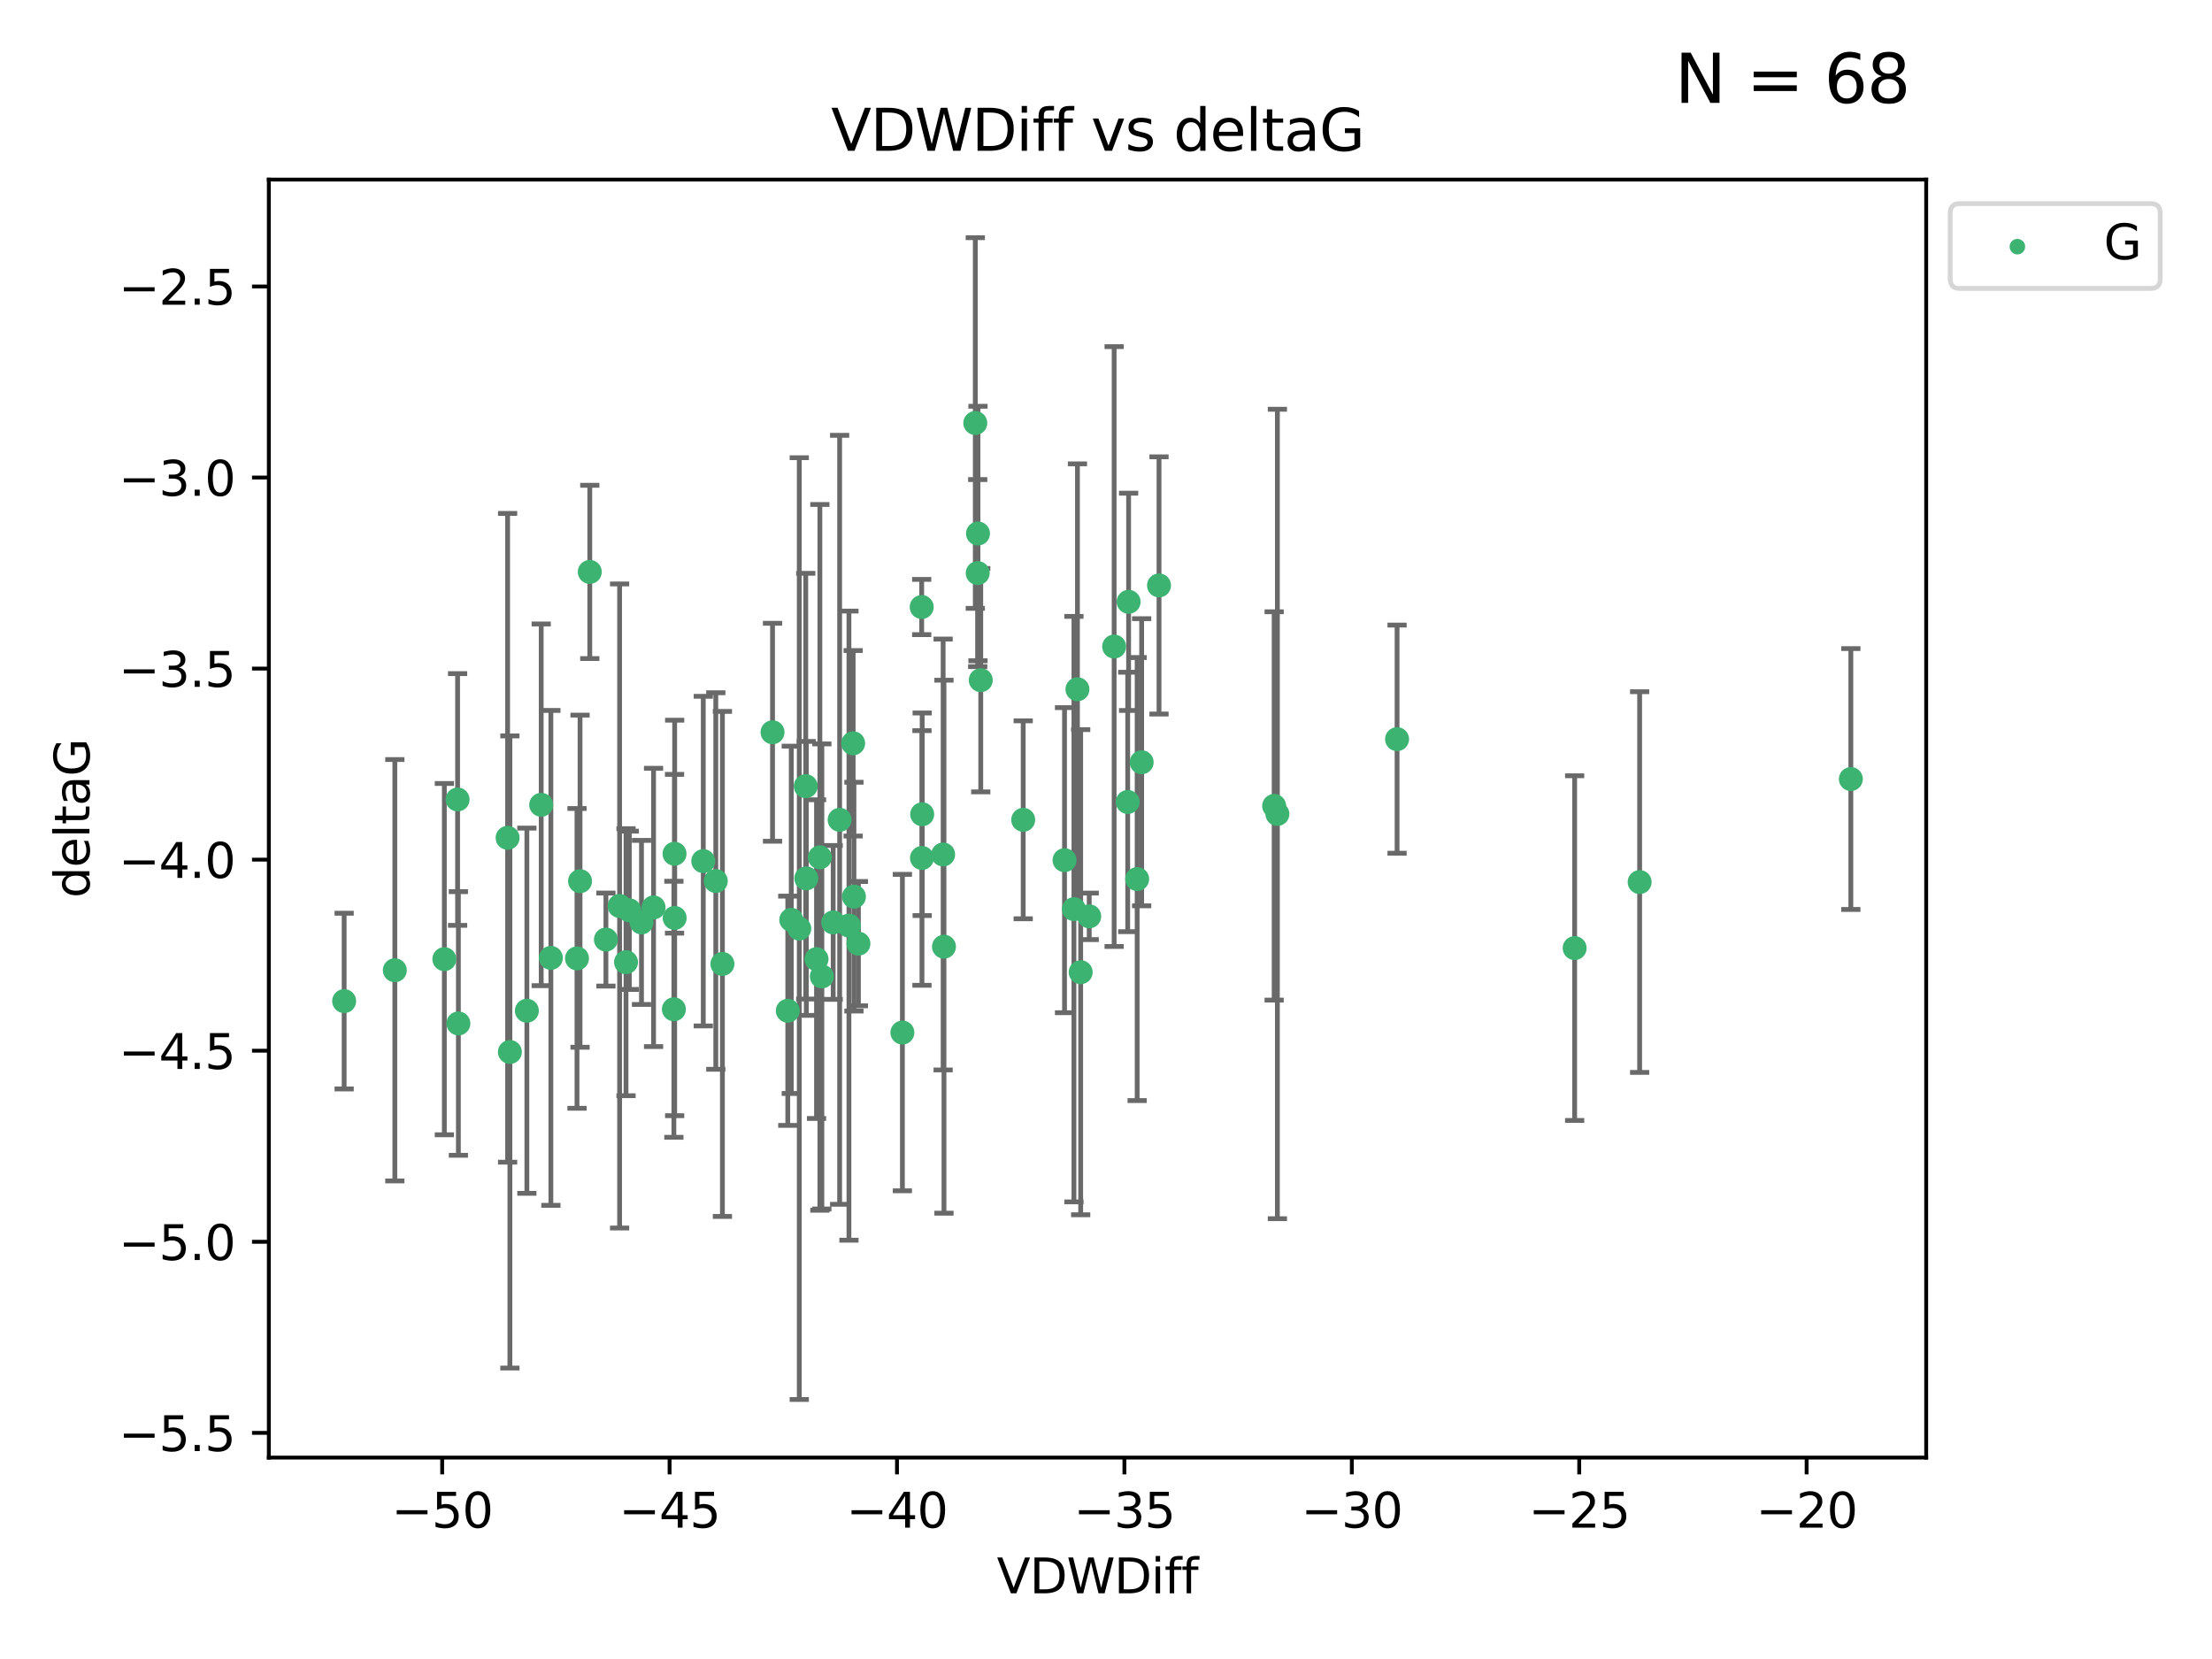 <?xml version="1.0" encoding="utf-8" standalone="no"?>
<!DOCTYPE svg PUBLIC "-//W3C//DTD SVG 1.1//EN"
  "http://www.w3.org/Graphics/SVG/1.1/DTD/svg11.dtd">
<svg xmlns:xlink="http://www.w3.org/1999/xlink" width="460.8pt" height="345.6pt" viewBox="0 0 460.8 345.6" xmlns="http://www.w3.org/2000/svg" version="1.1">
 <defs>
  <style type="text/css">*{stroke-linejoin: round; stroke-linecap: butt}</style>
 </defs>
 <g id="figure_1">
  <g id="patch_1">
   <path d="M 0 345.6 
L 460.8 345.6 
L 460.8 0 
L 0 0 
z
" style="fill: #ffffff"/>
  </g>
  <g id="axes_1">
   <g id="patch_2">
    <path d="M 56 303.64 
L 401.26 303.64 
L 401.26 37.411 
L 56 37.411 
z
" style="fill: #ffffff"/>
   </g>
   <g id="PathCollection_1">
    <defs>
     <path id="m78d09b43c0" d="M 0 1.118 
C 0.297 1.118 0.581 1 0.791 0.791 
C 1 0.581 1.118 0.297 1.118 0 
C 1.118 -0.297 1 -0.581 0.791 -0.791 
C 0.581 -1 0.297 -1.118 0 -1.118 
C -0.297 -1.118 -0.581 -1 -0.791 -0.791 
C -1 -0.581 -1.118 -0.297 -1.118 0 
C -1.118 0.297 -1 0.581 -0.791 0.791 
C -0.581 1 -0.297 1.118 0 1.118 
z
" style="stroke: #3cb371"/>
    </defs>
    <g clip-path="url(#p7c3272fea6)">
     <use xlink:href="#m78d09b43c0" x="109.758" y="210.553" style="fill: #3cb371; stroke: #3cb371"/>
     <use xlink:href="#m78d09b43c0" x="92.567" y="199.806" style="fill: #3cb371; stroke: #3cb371"/>
     <use xlink:href="#m78d09b43c0" x="122.864" y="119.139" style="fill: #3cb371; stroke: #3cb371"/>
     <use xlink:href="#m78d09b43c0" x="133.635" y="192.159" style="fill: #3cb371; stroke: #3cb371"/>
     <use xlink:href="#m78d09b43c0" x="167.853" y="163.774" style="fill: #3cb371; stroke: #3cb371"/>
     <use xlink:href="#m78d09b43c0" x="95.326" y="166.548" style="fill: #3cb371; stroke: #3cb371"/>
     <use xlink:href="#m78d09b43c0" x="140.382" y="210.252" style="fill: #3cb371; stroke: #3cb371"/>
     <use xlink:href="#m78d09b43c0" x="140.545" y="191.223" style="fill: #3cb371; stroke: #3cb371"/>
     <use xlink:href="#m78d09b43c0" x="173.568" y="192.158" style="fill: #3cb371; stroke: #3cb371"/>
     <use xlink:href="#m78d09b43c0" x="136.148" y="189.033" style="fill: #3cb371; stroke: #3cb371"/>
     <use xlink:href="#m78d09b43c0" x="192.107" y="169.626" style="fill: #3cb371; stroke: #3cb371"/>
     <use xlink:href="#m78d09b43c0" x="71.694" y="208.547" style="fill: #3cb371; stroke: #3cb371"/>
     <use xlink:href="#m78d09b43c0" x="170.095" y="199.802" style="fill: #3cb371; stroke: #3cb371"/>
     <use xlink:href="#m78d09b43c0" x="112.743" y="167.657" style="fill: #3cb371; stroke: #3cb371"/>
     <use xlink:href="#m78d09b43c0" x="114.759" y="199.545" style="fill: #3cb371; stroke: #3cb371"/>
     <use xlink:href="#m78d09b43c0" x="164.835" y="191.616" style="fill: #3cb371; stroke: #3cb371"/>
     <use xlink:href="#m78d09b43c0" x="166.502" y="193.442" style="fill: #3cb371; stroke: #3cb371"/>
     <use xlink:href="#m78d09b43c0" x="105.743" y="174.53" style="fill: #3cb371; stroke: #3cb371"/>
     <use xlink:href="#m78d09b43c0" x="95.49" y="213.205" style="fill: #3cb371; stroke: #3cb371"/>
     <use xlink:href="#m78d09b43c0" x="120.198" y="199.653" style="fill: #3cb371; stroke: #3cb371"/>
     <use xlink:href="#m78d09b43c0" x="129.074" y="188.732" style="fill: #3cb371; stroke: #3cb371"/>
     <use xlink:href="#m78d09b43c0" x="130.41" y="200.442" style="fill: #3cb371; stroke: #3cb371"/>
     <use xlink:href="#m78d09b43c0" x="106.22" y="219.147" style="fill: #3cb371; stroke: #3cb371"/>
     <use xlink:href="#m78d09b43c0" x="196.647" y="197.211" style="fill: #3cb371; stroke: #3cb371"/>
     <use xlink:href="#m78d09b43c0" x="82.252" y="202.12" style="fill: #3cb371; stroke: #3cb371"/>
     <use xlink:href="#m78d09b43c0" x="131.096" y="189.633" style="fill: #3cb371; stroke: #3cb371"/>
     <use xlink:href="#m78d09b43c0" x="167.967" y="182.984" style="fill: #3cb371; stroke: #3cb371"/>
     <use xlink:href="#m78d09b43c0" x="170.795" y="178.6" style="fill: #3cb371; stroke: #3cb371"/>
     <use xlink:href="#m78d09b43c0" x="187.986" y="215.104" style="fill: #3cb371; stroke: #3cb371"/>
     <use xlink:href="#m78d09b43c0" x="226.905" y="190.891" style="fill: #3cb371; stroke: #3cb371"/>
     <use xlink:href="#m78d09b43c0" x="149.116" y="183.533" style="fill: #3cb371; stroke: #3cb371"/>
     <use xlink:href="#m78d09b43c0" x="176.85" y="192.825" style="fill: #3cb371; stroke: #3cb371"/>
     <use xlink:href="#m78d09b43c0" x="225.126" y="202.527" style="fill: #3cb371; stroke: #3cb371"/>
     <use xlink:href="#m78d09b43c0" x="160.932" y="152.542" style="fill: #3cb371; stroke: #3cb371"/>
     <use xlink:href="#m78d09b43c0" x="223.719" y="189.389" style="fill: #3cb371; stroke: #3cb371"/>
     <use xlink:href="#m78d09b43c0" x="178.823" y="196.578" style="fill: #3cb371; stroke: #3cb371"/>
     <use xlink:href="#m78d09b43c0" x="146.504" y="179.384" style="fill: #3cb371; stroke: #3cb371"/>
     <use xlink:href="#m78d09b43c0" x="241.445" y="121.955" style="fill: #3cb371; stroke: #3cb371"/>
     <use xlink:href="#m78d09b43c0" x="164.11" y="210.557" style="fill: #3cb371; stroke: #3cb371"/>
     <use xlink:href="#m78d09b43c0" x="203.675" y="119.385" style="fill: #3cb371; stroke: #3cb371"/>
     <use xlink:href="#m78d09b43c0" x="171.208" y="203.412" style="fill: #3cb371; stroke: #3cb371"/>
     <use xlink:href="#m78d09b43c0" x="177.891" y="186.787" style="fill: #3cb371; stroke: #3cb371"/>
     <use xlink:href="#m78d09b43c0" x="150.491" y="200.804" style="fill: #3cb371; stroke: #3cb371"/>
     <use xlink:href="#m78d09b43c0" x="120.835" y="183.566" style="fill: #3cb371; stroke: #3cb371"/>
     <use xlink:href="#m78d09b43c0" x="126.224" y="195.73" style="fill: #3cb371; stroke: #3cb371"/>
     <use xlink:href="#m78d09b43c0" x="203.173" y="88.122" style="fill: #3cb371; stroke: #3cb371"/>
     <use xlink:href="#m78d09b43c0" x="234.924" y="167.064" style="fill: #3cb371; stroke: #3cb371"/>
     <use xlink:href="#m78d09b43c0" x="196.472" y="178.006" style="fill: #3cb371; stroke: #3cb371"/>
     <use xlink:href="#m78d09b43c0" x="237.829" y="158.793" style="fill: #3cb371; stroke: #3cb371"/>
     <use xlink:href="#m78d09b43c0" x="140.519" y="177.853" style="fill: #3cb371; stroke: #3cb371"/>
     <use xlink:href="#m78d09b43c0" x="232.096" y="134.688" style="fill: #3cb371; stroke: #3cb371"/>
     <use xlink:href="#m78d09b43c0" x="213.152" y="170.784" style="fill: #3cb371; stroke: #3cb371"/>
     <use xlink:href="#m78d09b43c0" x="221.76" y="179.192" style="fill: #3cb371; stroke: #3cb371"/>
     <use xlink:href="#m78d09b43c0" x="177.728" y="154.842" style="fill: #3cb371; stroke: #3cb371"/>
     <use xlink:href="#m78d09b43c0" x="174.912" y="170.782" style="fill: #3cb371; stroke: #3cb371"/>
     <use xlink:href="#m78d09b43c0" x="192.006" y="126.453" style="fill: #3cb371; stroke: #3cb371"/>
     <use xlink:href="#m78d09b43c0" x="224.453" y="143.588" style="fill: #3cb371; stroke: #3cb371"/>
     <use xlink:href="#m78d09b43c0" x="236.892" y="183.123" style="fill: #3cb371; stroke: #3cb371"/>
     <use xlink:href="#m78d09b43c0" x="266.104" y="169.564" style="fill: #3cb371; stroke: #3cb371"/>
     <use xlink:href="#m78d09b43c0" x="192.063" y="178.73" style="fill: #3cb371; stroke: #3cb371"/>
     <use xlink:href="#m78d09b43c0" x="203.731" y="111.141" style="fill: #3cb371; stroke: #3cb371"/>
     <use xlink:href="#m78d09b43c0" x="235.11" y="125.371" style="fill: #3cb371; stroke: #3cb371"/>
     <use xlink:href="#m78d09b43c0" x="204.31" y="141.69" style="fill: #3cb371; stroke: #3cb371"/>
     <use xlink:href="#m78d09b43c0" x="291.034" y="153.978" style="fill: #3cb371; stroke: #3cb371"/>
     <use xlink:href="#m78d09b43c0" x="341.568" y="183.749" style="fill: #3cb371; stroke: #3cb371"/>
     <use xlink:href="#m78d09b43c0" x="265.431" y="167.89" style="fill: #3cb371; stroke: #3cb371"/>
     <use xlink:href="#m78d09b43c0" x="328.03" y="197.506" style="fill: #3cb371; stroke: #3cb371"/>
     <use xlink:href="#m78d09b43c0" x="385.566" y="162.287" style="fill: #3cb371; stroke: #3cb371"/>
    </g>
   </g>
   <g id="matplotlib.axis_1">
    <g id="xtick_1">
     <g id="line2d_1">
      <defs>
       <path id="m2bc4ab0e77" d="M 0 0 
L 0 3.5 
" style="stroke: #000000; stroke-width: 0.8"/>
      </defs>
      <g>
       <use xlink:href="#m2bc4ab0e77" x="92.113" y="303.64" style="stroke: #000000; stroke-width: 0.8"/>
      </g>
     </g>
     <g id="text_1">
      <!-- −50 -->
      <g transform="translate(81.56 318.238)scale(0.1 -0.1)">
       <defs>
        <path id="DejaVuSans-2212" d="M 678 2272 
L 4684 2272 
L 4684 1741 
L 678 1741 
L 678 2272 
z
" transform="scale(0.016)"/>
        <path id="DejaVuSans-35" d="M 691 4666 
L 3169 4666 
L 3169 4134 
L 1269 4134 
L 1269 2991 
Q 1406 3038 1543 3061 
Q 1681 3084 1819 3084 
Q 2600 3084 3056 2656 
Q 3513 2228 3513 1497 
Q 3513 744 3044 326 
Q 2575 -91 1722 -91 
Q 1428 -91 1123 -41 
Q 819 9 494 109 
L 494 744 
Q 775 591 1075 516 
Q 1375 441 1709 441 
Q 2250 441 2565 725 
Q 2881 1009 2881 1497 
Q 2881 1984 2565 2268 
Q 2250 2553 1709 2553 
Q 1456 2553 1204 2497 
Q 953 2441 691 2322 
L 691 4666 
z
" transform="scale(0.016)"/>
        <path id="DejaVuSans-30" d="M 2034 4250 
Q 1547 4250 1301 3770 
Q 1056 3291 1056 2328 
Q 1056 1369 1301 889 
Q 1547 409 2034 409 
Q 2525 409 2770 889 
Q 3016 1369 3016 2328 
Q 3016 3291 2770 3770 
Q 2525 4250 2034 4250 
z
M 2034 4750 
Q 2819 4750 3233 4129 
Q 3647 3509 3647 2328 
Q 3647 1150 3233 529 
Q 2819 -91 2034 -91 
Q 1250 -91 836 529 
Q 422 1150 422 2328 
Q 422 3509 836 4129 
Q 1250 4750 2034 4750 
z
" transform="scale(0.016)"/>
       </defs>
       <use xlink:href="#DejaVuSans-2212"/>
       <use xlink:href="#DejaVuSans-35" x="83.789"/>
       <use xlink:href="#DejaVuSans-30" x="147.412"/>
      </g>
     </g>
    </g>
    <g id="xtick_2">
     <g id="line2d_2">
      <g>
       <use xlink:href="#m2bc4ab0e77" x="139.486" y="303.64" style="stroke: #000000; stroke-width: 0.8"/>
      </g>
     </g>
     <g id="text_2">
      <!-- −45 -->
      <g transform="translate(128.934 318.238)scale(0.1 -0.1)">
       <defs>
        <path id="DejaVuSans-34" d="M 2419 4116 
L 825 1625 
L 2419 1625 
L 2419 4116 
z
M 2253 4666 
L 3047 4666 
L 3047 1625 
L 3713 1625 
L 3713 1100 
L 3047 1100 
L 3047 0 
L 2419 0 
L 2419 1100 
L 313 1100 
L 313 1709 
L 2253 4666 
z
" transform="scale(0.016)"/>
       </defs>
       <use xlink:href="#DejaVuSans-2212"/>
       <use xlink:href="#DejaVuSans-34" x="83.789"/>
       <use xlink:href="#DejaVuSans-35" x="147.412"/>
      </g>
     </g>
    </g>
    <g id="xtick_3">
     <g id="line2d_3">
      <g>
       <use xlink:href="#m2bc4ab0e77" x="186.86" y="303.64" style="stroke: #000000; stroke-width: 0.8"/>
      </g>
     </g>
     <g id="text_3">
      <!-- −40 -->
      <g transform="translate(176.308 318.238)scale(0.1 -0.1)">
       <use xlink:href="#DejaVuSans-2212"/>
       <use xlink:href="#DejaVuSans-34" x="83.789"/>
       <use xlink:href="#DejaVuSans-30" x="147.412"/>
      </g>
     </g>
    </g>
    <g id="xtick_4">
     <g id="line2d_4">
      <g>
       <use xlink:href="#m2bc4ab0e77" x="234.234" y="303.64" style="stroke: #000000; stroke-width: 0.8"/>
      </g>
     </g>
     <g id="text_4">
      <!-- −35 -->
      <g transform="translate(223.681 318.238)scale(0.1 -0.1)">
       <defs>
        <path id="DejaVuSans-33" d="M 2597 2516 
Q 3050 2419 3304 2112 
Q 3559 1806 3559 1356 
Q 3559 666 3084 287 
Q 2609 -91 1734 -91 
Q 1441 -91 1130 -33 
Q 819 25 488 141 
L 488 750 
Q 750 597 1062 519 
Q 1375 441 1716 441 
Q 2309 441 2620 675 
Q 2931 909 2931 1356 
Q 2931 1769 2642 2001 
Q 2353 2234 1838 2234 
L 1294 2234 
L 1294 2753 
L 1863 2753 
Q 2328 2753 2575 2939 
Q 2822 3125 2822 3475 
Q 2822 3834 2567 4026 
Q 2313 4219 1838 4219 
Q 1578 4219 1281 4162 
Q 984 4106 628 3988 
L 628 4550 
Q 988 4650 1302 4700 
Q 1616 4750 1894 4750 
Q 2613 4750 3031 4423 
Q 3450 4097 3450 3541 
Q 3450 3153 3228 2886 
Q 3006 2619 2597 2516 
z
" transform="scale(0.016)"/>
       </defs>
       <use xlink:href="#DejaVuSans-2212"/>
       <use xlink:href="#DejaVuSans-33" x="83.789"/>
       <use xlink:href="#DejaVuSans-35" x="147.412"/>
      </g>
     </g>
    </g>
    <g id="xtick_5">
     <g id="line2d_5">
      <g>
       <use xlink:href="#m2bc4ab0e77" x="281.608" y="303.64" style="stroke: #000000; stroke-width: 0.8"/>
      </g>
     </g>
     <g id="text_5">
      <!-- −30 -->
      <g transform="translate(271.055 318.238)scale(0.1 -0.1)">
       <use xlink:href="#DejaVuSans-2212"/>
       <use xlink:href="#DejaVuSans-33" x="83.789"/>
       <use xlink:href="#DejaVuSans-30" x="147.412"/>
      </g>
     </g>
    </g>
    <g id="xtick_6">
     <g id="line2d_6">
      <g>
       <use xlink:href="#m2bc4ab0e77" x="328.981" y="303.64" style="stroke: #000000; stroke-width: 0.8"/>
      </g>
     </g>
     <g id="text_6">
      <!-- −25 -->
      <g transform="translate(318.429 318.238)scale(0.1 -0.1)">
       <defs>
        <path id="DejaVuSans-32" d="M 1228 531 
L 3431 531 
L 3431 0 
L 469 0 
L 469 531 
Q 828 903 1448 1529 
Q 2069 2156 2228 2338 
Q 2531 2678 2651 2914 
Q 2772 3150 2772 3378 
Q 2772 3750 2511 3984 
Q 2250 4219 1831 4219 
Q 1534 4219 1204 4116 
Q 875 4013 500 3803 
L 500 4441 
Q 881 4594 1212 4672 
Q 1544 4750 1819 4750 
Q 2544 4750 2975 4387 
Q 3406 4025 3406 3419 
Q 3406 3131 3298 2873 
Q 3191 2616 2906 2266 
Q 2828 2175 2409 1742 
Q 1991 1309 1228 531 
z
" transform="scale(0.016)"/>
       </defs>
       <use xlink:href="#DejaVuSans-2212"/>
       <use xlink:href="#DejaVuSans-32" x="83.789"/>
       <use xlink:href="#DejaVuSans-35" x="147.412"/>
      </g>
     </g>
    </g>
    <g id="xtick_7">
     <g id="line2d_7">
      <g>
       <use xlink:href="#m2bc4ab0e77" x="376.355" y="303.64" style="stroke: #000000; stroke-width: 0.8"/>
      </g>
     </g>
     <g id="text_7">
      <!-- −20 -->
      <g transform="translate(365.803 318.238)scale(0.1 -0.1)">
       <use xlink:href="#DejaVuSans-2212"/>
       <use xlink:href="#DejaVuSans-32" x="83.789"/>
       <use xlink:href="#DejaVuSans-30" x="147.412"/>
      </g>
     </g>
    </g>
    <g id="text_8">
     <!-- VDWDiff -->
     <g transform="translate(207.657 331.917)scale(0.1 -0.1)">
      <defs>
       <path id="DejaVuSans-56" d="M 1831 0 
L 50 4666 
L 709 4666 
L 2188 738 
L 3669 4666 
L 4325 4666 
L 2547 0 
L 1831 0 
z
" transform="scale(0.016)"/>
       <path id="DejaVuSans-44" d="M 1259 4147 
L 1259 519 
L 2022 519 
Q 2988 519 3436 956 
Q 3884 1394 3884 2338 
Q 3884 3275 3436 3711 
Q 2988 4147 2022 4147 
L 1259 4147 
z
M 628 4666 
L 1925 4666 
Q 3281 4666 3915 4102 
Q 4550 3538 4550 2338 
Q 4550 1131 3912 565 
Q 3275 0 1925 0 
L 628 0 
L 628 4666 
z
" transform="scale(0.016)"/>
       <path id="DejaVuSans-57" d="M 213 4666 
L 850 4666 
L 1831 722 
L 2809 4666 
L 3519 4666 
L 4500 722 
L 5478 4666 
L 6119 4666 
L 4947 0 
L 4153 0 
L 3169 4050 
L 2175 0 
L 1381 0 
L 213 4666 
z
" transform="scale(0.016)"/>
       <path id="DejaVuSans-69" d="M 603 3500 
L 1178 3500 
L 1178 0 
L 603 0 
L 603 3500 
z
M 603 4863 
L 1178 4863 
L 1178 4134 
L 603 4134 
L 603 4863 
z
" transform="scale(0.016)"/>
       <path id="DejaVuSans-66" d="M 2375 4863 
L 2375 4384 
L 1825 4384 
Q 1516 4384 1395 4259 
Q 1275 4134 1275 3809 
L 1275 3500 
L 2222 3500 
L 2222 3053 
L 1275 3053 
L 1275 0 
L 697 0 
L 697 3053 
L 147 3053 
L 147 3500 
L 697 3500 
L 697 3744 
Q 697 4328 969 4595 
Q 1241 4863 1831 4863 
L 2375 4863 
z
" transform="scale(0.016)"/>
      </defs>
      <use xlink:href="#DejaVuSans-56"/>
      <use xlink:href="#DejaVuSans-44" x="68.408"/>
      <use xlink:href="#DejaVuSans-57" x="145.41"/>
      <use xlink:href="#DejaVuSans-44" x="244.287"/>
      <use xlink:href="#DejaVuSans-69" x="321.289"/>
      <use xlink:href="#DejaVuSans-66" x="349.072"/>
      <use xlink:href="#DejaVuSans-66" x="384.277"/>
     </g>
    </g>
   </g>
   <g id="matplotlib.axis_2">
    <g id="ytick_1">
     <g id="line2d_8">
      <defs>
       <path id="ma478538aaa" d="M 0 0 
L -3.5 0 
" style="stroke: #000000; stroke-width: 0.8"/>
      </defs>
      <g>
       <use xlink:href="#ma478538aaa" x="56" y="298.489" style="stroke: #000000; stroke-width: 0.8"/>
      </g>
     </g>
     <g id="text_9">
      <!-- −5.5 -->
      <g transform="translate(24.717 302.288)scale(0.1 -0.1)">
       <defs>
        <path id="DejaVuSans-2e" d="M 684 794 
L 1344 794 
L 1344 0 
L 684 0 
L 684 794 
z
" transform="scale(0.016)"/>
       </defs>
       <use xlink:href="#DejaVuSans-2212"/>
       <use xlink:href="#DejaVuSans-35" x="83.789"/>
       <use xlink:href="#DejaVuSans-2e" x="147.412"/>
       <use xlink:href="#DejaVuSans-35" x="179.199"/>
      </g>
     </g>
    </g>
    <g id="ytick_2">
     <g id="line2d_9">
      <g>
       <use xlink:href="#ma478538aaa" x="56" y="258.687" style="stroke: #000000; stroke-width: 0.8"/>
      </g>
     </g>
     <g id="text_10">
      <!-- −5.0 -->
      <g transform="translate(24.717 262.486)scale(0.1 -0.1)">
       <use xlink:href="#DejaVuSans-2212"/>
       <use xlink:href="#DejaVuSans-35" x="83.789"/>
       <use xlink:href="#DejaVuSans-2e" x="147.412"/>
       <use xlink:href="#DejaVuSans-30" x="179.199"/>
      </g>
     </g>
    </g>
    <g id="ytick_3">
     <g id="line2d_10">
      <g>
       <use xlink:href="#ma478538aaa" x="56" y="218.885" style="stroke: #000000; stroke-width: 0.8"/>
      </g>
     </g>
     <g id="text_11">
      <!-- −4.5 -->
      <g transform="translate(24.717 222.684)scale(0.1 -0.1)">
       <use xlink:href="#DejaVuSans-2212"/>
       <use xlink:href="#DejaVuSans-34" x="83.789"/>
       <use xlink:href="#DejaVuSans-2e" x="147.412"/>
       <use xlink:href="#DejaVuSans-35" x="179.199"/>
      </g>
     </g>
    </g>
    <g id="ytick_4">
     <g id="line2d_11">
      <g>
       <use xlink:href="#ma478538aaa" x="56" y="179.083" style="stroke: #000000; stroke-width: 0.8"/>
      </g>
     </g>
     <g id="text_12">
      <!-- −4.0 -->
      <g transform="translate(24.717 182.882)scale(0.1 -0.1)">
       <use xlink:href="#DejaVuSans-2212"/>
       <use xlink:href="#DejaVuSans-34" x="83.789"/>
       <use xlink:href="#DejaVuSans-2e" x="147.412"/>
       <use xlink:href="#DejaVuSans-30" x="179.199"/>
      </g>
     </g>
    </g>
    <g id="ytick_5">
     <g id="line2d_12">
      <g>
       <use xlink:href="#ma478538aaa" x="56" y="139.281" style="stroke: #000000; stroke-width: 0.8"/>
      </g>
     </g>
     <g id="text_13">
      <!-- −3.5 -->
      <g transform="translate(24.717 143.08)scale(0.1 -0.1)">
       <use xlink:href="#DejaVuSans-2212"/>
       <use xlink:href="#DejaVuSans-33" x="83.789"/>
       <use xlink:href="#DejaVuSans-2e" x="147.412"/>
       <use xlink:href="#DejaVuSans-35" x="179.199"/>
      </g>
     </g>
    </g>
    <g id="ytick_6">
     <g id="line2d_13">
      <g>
       <use xlink:href="#ma478538aaa" x="56" y="99.479" style="stroke: #000000; stroke-width: 0.8"/>
      </g>
     </g>
     <g id="text_14">
      <!-- −3.0 -->
      <g transform="translate(24.717 103.278)scale(0.1 -0.1)">
       <use xlink:href="#DejaVuSans-2212"/>
       <use xlink:href="#DejaVuSans-33" x="83.789"/>
       <use xlink:href="#DejaVuSans-2e" x="147.412"/>
       <use xlink:href="#DejaVuSans-30" x="179.199"/>
      </g>
     </g>
    </g>
    <g id="ytick_7">
     <g id="line2d_14">
      <g>
       <use xlink:href="#ma478538aaa" x="56" y="59.677" style="stroke: #000000; stroke-width: 0.8"/>
      </g>
     </g>
     <g id="text_15">
      <!-- −2.5 -->
      <g transform="translate(24.717 63.476)scale(0.1 -0.1)">
       <use xlink:href="#DejaVuSans-2212"/>
       <use xlink:href="#DejaVuSans-32" x="83.789"/>
       <use xlink:href="#DejaVuSans-2e" x="147.412"/>
       <use xlink:href="#DejaVuSans-35" x="179.199"/>
      </g>
     </g>
    </g>
    <g id="text_16">
     <!-- deltaG -->
     <g transform="translate(18.637 187.064)rotate(-90)scale(0.1 -0.1)">
      <defs>
       <path id="DejaVuSans-64" d="M 2906 2969 
L 2906 4863 
L 3481 4863 
L 3481 0 
L 2906 0 
L 2906 525 
Q 2725 213 2448 61 
Q 2172 -91 1784 -91 
Q 1150 -91 751 415 
Q 353 922 353 1747 
Q 353 2572 751 3078 
Q 1150 3584 1784 3584 
Q 2172 3584 2448 3432 
Q 2725 3281 2906 2969 
z
M 947 1747 
Q 947 1113 1208 752 
Q 1469 391 1925 391 
Q 2381 391 2643 752 
Q 2906 1113 2906 1747 
Q 2906 2381 2643 2742 
Q 2381 3103 1925 3103 
Q 1469 3103 1208 2742 
Q 947 2381 947 1747 
z
" transform="scale(0.016)"/>
       <path id="DejaVuSans-65" d="M 3597 1894 
L 3597 1613 
L 953 1613 
Q 991 1019 1311 708 
Q 1631 397 2203 397 
Q 2534 397 2845 478 
Q 3156 559 3463 722 
L 3463 178 
Q 3153 47 2828 -22 
Q 2503 -91 2169 -91 
Q 1331 -91 842 396 
Q 353 884 353 1716 
Q 353 2575 817 3079 
Q 1281 3584 2069 3584 
Q 2775 3584 3186 3129 
Q 3597 2675 3597 1894 
z
M 3022 2063 
Q 3016 2534 2758 2815 
Q 2500 3097 2075 3097 
Q 1594 3097 1305 2825 
Q 1016 2553 972 2059 
L 3022 2063 
z
" transform="scale(0.016)"/>
       <path id="DejaVuSans-6c" d="M 603 4863 
L 1178 4863 
L 1178 0 
L 603 0 
L 603 4863 
z
" transform="scale(0.016)"/>
       <path id="DejaVuSans-74" d="M 1172 4494 
L 1172 3500 
L 2356 3500 
L 2356 3053 
L 1172 3053 
L 1172 1153 
Q 1172 725 1289 603 
Q 1406 481 1766 481 
L 2356 481 
L 2356 0 
L 1766 0 
Q 1100 0 847 248 
Q 594 497 594 1153 
L 594 3053 
L 172 3053 
L 172 3500 
L 594 3500 
L 594 4494 
L 1172 4494 
z
" transform="scale(0.016)"/>
       <path id="DejaVuSans-61" d="M 2194 1759 
Q 1497 1759 1228 1600 
Q 959 1441 959 1056 
Q 959 750 1161 570 
Q 1363 391 1709 391 
Q 2188 391 2477 730 
Q 2766 1069 2766 1631 
L 2766 1759 
L 2194 1759 
z
M 3341 1997 
L 3341 0 
L 2766 0 
L 2766 531 
Q 2569 213 2275 61 
Q 1981 -91 1556 -91 
Q 1019 -91 701 211 
Q 384 513 384 1019 
Q 384 1609 779 1909 
Q 1175 2209 1959 2209 
L 2766 2209 
L 2766 2266 
Q 2766 2663 2505 2880 
Q 2244 3097 1772 3097 
Q 1472 3097 1187 3025 
Q 903 2953 641 2809 
L 641 3341 
Q 956 3463 1253 3523 
Q 1550 3584 1831 3584 
Q 2591 3584 2966 3190 
Q 3341 2797 3341 1997 
z
" transform="scale(0.016)"/>
       <path id="DejaVuSans-47" d="M 3809 666 
L 3809 1919 
L 2778 1919 
L 2778 2438 
L 4434 2438 
L 4434 434 
Q 4069 175 3628 42 
Q 3188 -91 2688 -91 
Q 1594 -91 976 548 
Q 359 1188 359 2328 
Q 359 3472 976 4111 
Q 1594 4750 2688 4750 
Q 3144 4750 3555 4637 
Q 3966 4525 4313 4306 
L 4313 3634 
Q 3963 3931 3569 4081 
Q 3175 4231 2741 4231 
Q 1884 4231 1454 3753 
Q 1025 3275 1025 2328 
Q 1025 1384 1454 906 
Q 1884 428 2741 428 
Q 3075 428 3337 486 
Q 3600 544 3809 666 
z
" transform="scale(0.016)"/>
      </defs>
      <use xlink:href="#DejaVuSans-64"/>
      <use xlink:href="#DejaVuSans-65" x="63.477"/>
      <use xlink:href="#DejaVuSans-6c" x="125"/>
      <use xlink:href="#DejaVuSans-74" x="152.783"/>
      <use xlink:href="#DejaVuSans-61" x="191.992"/>
      <use xlink:href="#DejaVuSans-47" x="253.271"/>
     </g>
    </g>
   </g>
   <g id="LineCollection_1">
    <path d="M 109.758 248.595 
L 109.758 172.51 
" clip-path="url(#p7c3272fea6)" style="fill: none; stroke: #696969"/>
    <path d="M 92.567 236.395 
L 92.567 163.218 
" clip-path="url(#p7c3272fea6)" style="fill: none; stroke: #696969"/>
    <path d="M 122.864 137.186 
L 122.864 101.093 
" clip-path="url(#p7c3272fea6)" style="fill: none; stroke: #696969"/>
    <path d="M 133.635 209.249 
L 133.635 175.069 
" clip-path="url(#p7c3272fea6)" style="fill: none; stroke: #696969"/>
    <path d="M 167.853 208.112 
L 167.853 119.436 
" clip-path="url(#p7c3272fea6)" style="fill: none; stroke: #696969"/>
    <path d="M 95.326 192.768 
L 95.326 140.328 
" clip-path="url(#p7c3272fea6)" style="fill: none; stroke: #696969"/>
    <path d="M 140.382 236.921 
L 140.382 183.583 
" clip-path="url(#p7c3272fea6)" style="fill: none; stroke: #696969"/>
    <path d="M 140.545 232.414 
L 140.545 150.032 
" clip-path="url(#p7c3272fea6)" style="fill: none; stroke: #696969"/>
    <path d="M 173.568 208.183 
L 173.568 176.133 
" clip-path="url(#p7c3272fea6)" style="fill: none; stroke: #696969"/>
    <path d="M 136.148 218.016 
L 136.148 160.05 
" clip-path="url(#p7c3272fea6)" style="fill: none; stroke: #696969"/>
    <path d="M 192.107 190.729 
L 192.107 148.523 
" clip-path="url(#p7c3272fea6)" style="fill: none; stroke: #696969"/>
    <path d="M 71.694 226.85 
L 71.694 190.244 
" clip-path="url(#p7c3272fea6)" style="fill: none; stroke: #696969"/>
    <path d="M 170.095 233.001 
L 170.095 166.604 
" clip-path="url(#p7c3272fea6)" style="fill: none; stroke: #696969"/>
    <path d="M 112.743 205.331 
L 112.743 129.983 
" clip-path="url(#p7c3272fea6)" style="fill: none; stroke: #696969"/>
    <path d="M 114.759 251.094 
L 114.759 147.995 
" clip-path="url(#p7c3272fea6)" style="fill: none; stroke: #696969"/>
    <path d="M 164.835 227.795 
L 164.835 155.437 
" clip-path="url(#p7c3272fea6)" style="fill: none; stroke: #696969"/>
    <path d="M 166.502 291.539 
L 166.502 95.345 
" clip-path="url(#p7c3272fea6)" style="fill: none; stroke: #696969"/>
    <path d="M 105.743 242.103 
L 105.743 106.957 
" clip-path="url(#p7c3272fea6)" style="fill: none; stroke: #696969"/>
    <path d="M 95.49 240.666 
L 95.49 185.744 
" clip-path="url(#p7c3272fea6)" style="fill: none; stroke: #696969"/>
    <path d="M 120.198 230.877 
L 120.198 168.429 
" clip-path="url(#p7c3272fea6)" style="fill: none; stroke: #696969"/>
    <path d="M 129.074 255.82 
L 129.074 121.644 
" clip-path="url(#p7c3272fea6)" style="fill: none; stroke: #696969"/>
    <path d="M 130.41 228.257 
L 130.41 172.628 
" clip-path="url(#p7c3272fea6)" style="fill: none; stroke: #696969"/>
    <path d="M 106.22 284.99 
L 106.22 153.304 
" clip-path="url(#p7c3272fea6)" style="fill: none; stroke: #696969"/>
    <path d="M 196.647 252.726 
L 196.647 141.697 
" clip-path="url(#p7c3272fea6)" style="fill: none; stroke: #696969"/>
    <path d="M 82.252 246.015 
L 82.252 158.225 
" clip-path="url(#p7c3272fea6)" style="fill: none; stroke: #696969"/>
    <path d="M 131.096 206.121 
L 131.096 173.144 
" clip-path="url(#p7c3272fea6)" style="fill: none; stroke: #696969"/>
    <path d="M 167.967 211.516 
L 167.967 154.453 
" clip-path="url(#p7c3272fea6)" style="fill: none; stroke: #696969"/>
    <path d="M 170.795 252.111 
L 170.795 105.089 
" clip-path="url(#p7c3272fea6)" style="fill: none; stroke: #696969"/>
    <path d="M 187.986 248.065 
L 187.986 182.144 
" clip-path="url(#p7c3272fea6)" style="fill: none; stroke: #696969"/>
    <path d="M 226.905 195.734 
L 226.905 186.049 
" clip-path="url(#p7c3272fea6)" style="fill: none; stroke: #696969"/>
    <path d="M 149.116 222.754 
L 149.116 144.312 
" clip-path="url(#p7c3272fea6)" style="fill: none; stroke: #696969"/>
    <path d="M 176.85 258.354 
L 176.85 127.297 
" clip-path="url(#p7c3272fea6)" style="fill: none; stroke: #696969"/>
    <path d="M 225.126 253.058 
L 225.126 151.995 
" clip-path="url(#p7c3272fea6)" style="fill: none; stroke: #696969"/>
    <path d="M 160.932 175.243 
L 160.932 129.84 
" clip-path="url(#p7c3272fea6)" style="fill: none; stroke: #696969"/>
    <path d="M 223.719 250.373 
L 223.719 128.405 
" clip-path="url(#p7c3272fea6)" style="fill: none; stroke: #696969"/>
    <path d="M 178.823 209.525 
L 178.823 183.632 
" clip-path="url(#p7c3272fea6)" style="fill: none; stroke: #696969"/>
    <path d="M 146.504 213.716 
L 146.504 145.052 
" clip-path="url(#p7c3272fea6)" style="fill: none; stroke: #696969"/>
    <path d="M 241.445 148.747 
L 241.445 95.163 
" clip-path="url(#p7c3272fea6)" style="fill: none; stroke: #696969"/>
    <path d="M 164.11 234.433 
L 164.11 186.681 
" clip-path="url(#p7c3272fea6)" style="fill: none; stroke: #696969"/>
    <path d="M 203.675 138.87 
L 203.675 99.9 
" clip-path="url(#p7c3272fea6)" style="fill: none; stroke: #696969"/>
    <path d="M 171.208 251.854 
L 171.208 154.969 
" clip-path="url(#p7c3272fea6)" style="fill: none; stroke: #696969"/>
    <path d="M 177.891 210.618 
L 177.891 162.957 
" clip-path="url(#p7c3272fea6)" style="fill: none; stroke: #696969"/>
    <path d="M 150.491 253.405 
L 150.491 148.203 
" clip-path="url(#p7c3272fea6)" style="fill: none; stroke: #696969"/>
    <path d="M 120.835 218.163 
L 120.835 148.97 
" clip-path="url(#p7c3272fea6)" style="fill: none; stroke: #696969"/>
    <path d="M 126.224 205.42 
L 126.224 186.04 
" clip-path="url(#p7c3272fea6)" style="fill: none; stroke: #696969"/>
    <path d="M 203.173 126.731 
L 203.173 49.513 
" clip-path="url(#p7c3272fea6)" style="fill: none; stroke: #696969"/>
    <path d="M 234.924 194.086 
L 234.924 140.042 
" clip-path="url(#p7c3272fea6)" style="fill: none; stroke: #696969"/>
    <path d="M 196.472 222.886 
L 196.472 133.127 
" clip-path="url(#p7c3272fea6)" style="fill: none; stroke: #696969"/>
    <path d="M 237.829 188.702 
L 237.829 128.884 
" clip-path="url(#p7c3272fea6)" style="fill: none; stroke: #696969"/>
    <path d="M 140.519 194.387 
L 140.519 161.318 
" clip-path="url(#p7c3272fea6)" style="fill: none; stroke: #696969"/>
    <path d="M 232.096 197.163 
L 232.096 72.213 
" clip-path="url(#p7c3272fea6)" style="fill: none; stroke: #696969"/>
    <path d="M 213.152 191.4 
L 213.152 150.168 
" clip-path="url(#p7c3272fea6)" style="fill: none; stroke: #696969"/>
    <path d="M 221.76 210.969 
L 221.76 147.416 
" clip-path="url(#p7c3272fea6)" style="fill: none; stroke: #696969"/>
    <path d="M 177.728 174.162 
L 177.728 135.521 
" clip-path="url(#p7c3272fea6)" style="fill: none; stroke: #696969"/>
    <path d="M 174.912 250.879 
L 174.912 90.684 
" clip-path="url(#p7c3272fea6)" style="fill: none; stroke: #696969"/>
    <path d="M 192.006 132.205 
L 192.006 120.7 
" clip-path="url(#p7c3272fea6)" style="fill: none; stroke: #696969"/>
    <path d="M 224.453 190.554 
L 224.453 96.623 
" clip-path="url(#p7c3272fea6)" style="fill: none; stroke: #696969"/>
    <path d="M 236.892 229.27 
L 236.892 136.975 
" clip-path="url(#p7c3272fea6)" style="fill: none; stroke: #696969"/>
    <path d="M 266.104 253.876 
L 266.104 85.252 
" clip-path="url(#p7c3272fea6)" style="fill: none; stroke: #696969"/>
    <path d="M 192.063 205.254 
L 192.063 152.207 
" clip-path="url(#p7c3272fea6)" style="fill: none; stroke: #696969"/>
    <path d="M 203.731 137.651 
L 203.731 84.632 
" clip-path="url(#p7c3272fea6)" style="fill: none; stroke: #696969"/>
    <path d="M 235.11 148.004 
L 235.11 102.738 
" clip-path="url(#p7c3272fea6)" style="fill: none; stroke: #696969"/>
    <path d="M 204.31 164.957 
L 204.31 118.424 
" clip-path="url(#p7c3272fea6)" style="fill: none; stroke: #696969"/>
    <path d="M 291.034 177.739 
L 291.034 130.217 
" clip-path="url(#p7c3272fea6)" style="fill: none; stroke: #696969"/>
    <path d="M 341.568 223.401 
L 341.568 144.097 
" clip-path="url(#p7c3272fea6)" style="fill: none; stroke: #696969"/>
    <path d="M 265.431 208.336 
L 265.431 127.443 
" clip-path="url(#p7c3272fea6)" style="fill: none; stroke: #696969"/>
    <path d="M 328.03 233.409 
L 328.03 161.603 
" clip-path="url(#p7c3272fea6)" style="fill: none; stroke: #696969"/>
    <path d="M 385.566 189.456 
L 385.566 135.117 
" clip-path="url(#p7c3272fea6)" style="fill: none; stroke: #696969"/>
   </g>
   <g id="line2d_15">
    <defs>
     <path id="mc1403ee061" d="M 2 0 
L -2 -0 
" style="stroke: #696969"/>
    </defs>
    <g clip-path="url(#p7c3272fea6)">
     <use xlink:href="#mc1403ee061" x="109.758" y="248.595" style="fill: #696969; stroke: #696969"/>
     <use xlink:href="#mc1403ee061" x="92.567" y="236.395" style="fill: #696969; stroke: #696969"/>
     <use xlink:href="#mc1403ee061" x="122.864" y="137.186" style="fill: #696969; stroke: #696969"/>
     <use xlink:href="#mc1403ee061" x="133.635" y="209.249" style="fill: #696969; stroke: #696969"/>
     <use xlink:href="#mc1403ee061" x="167.853" y="208.112" style="fill: #696969; stroke: #696969"/>
     <use xlink:href="#mc1403ee061" x="95.326" y="192.768" style="fill: #696969; stroke: #696969"/>
     <use xlink:href="#mc1403ee061" x="140.382" y="236.921" style="fill: #696969; stroke: #696969"/>
     <use xlink:href="#mc1403ee061" x="140.545" y="232.414" style="fill: #696969; stroke: #696969"/>
     <use xlink:href="#mc1403ee061" x="173.568" y="208.183" style="fill: #696969; stroke: #696969"/>
     <use xlink:href="#mc1403ee061" x="136.148" y="218.016" style="fill: #696969; stroke: #696969"/>
     <use xlink:href="#mc1403ee061" x="192.107" y="190.729" style="fill: #696969; stroke: #696969"/>
     <use xlink:href="#mc1403ee061" x="71.694" y="226.85" style="fill: #696969; stroke: #696969"/>
     <use xlink:href="#mc1403ee061" x="170.095" y="233.001" style="fill: #696969; stroke: #696969"/>
     <use xlink:href="#mc1403ee061" x="112.743" y="205.331" style="fill: #696969; stroke: #696969"/>
     <use xlink:href="#mc1403ee061" x="114.759" y="251.094" style="fill: #696969; stroke: #696969"/>
     <use xlink:href="#mc1403ee061" x="164.835" y="227.795" style="fill: #696969; stroke: #696969"/>
     <use xlink:href="#mc1403ee061" x="166.502" y="291.539" style="fill: #696969; stroke: #696969"/>
     <use xlink:href="#mc1403ee061" x="105.743" y="242.103" style="fill: #696969; stroke: #696969"/>
     <use xlink:href="#mc1403ee061" x="95.49" y="240.666" style="fill: #696969; stroke: #696969"/>
     <use xlink:href="#mc1403ee061" x="120.198" y="230.877" style="fill: #696969; stroke: #696969"/>
     <use xlink:href="#mc1403ee061" x="129.074" y="255.82" style="fill: #696969; stroke: #696969"/>
     <use xlink:href="#mc1403ee061" x="130.41" y="228.257" style="fill: #696969; stroke: #696969"/>
     <use xlink:href="#mc1403ee061" x="106.22" y="284.99" style="fill: #696969; stroke: #696969"/>
     <use xlink:href="#mc1403ee061" x="196.647" y="252.726" style="fill: #696969; stroke: #696969"/>
     <use xlink:href="#mc1403ee061" x="82.252" y="246.015" style="fill: #696969; stroke: #696969"/>
     <use xlink:href="#mc1403ee061" x="131.096" y="206.121" style="fill: #696969; stroke: #696969"/>
     <use xlink:href="#mc1403ee061" x="167.967" y="211.516" style="fill: #696969; stroke: #696969"/>
     <use xlink:href="#mc1403ee061" x="170.795" y="252.111" style="fill: #696969; stroke: #696969"/>
     <use xlink:href="#mc1403ee061" x="187.986" y="248.065" style="fill: #696969; stroke: #696969"/>
     <use xlink:href="#mc1403ee061" x="226.905" y="195.734" style="fill: #696969; stroke: #696969"/>
     <use xlink:href="#mc1403ee061" x="149.116" y="222.754" style="fill: #696969; stroke: #696969"/>
     <use xlink:href="#mc1403ee061" x="176.85" y="258.354" style="fill: #696969; stroke: #696969"/>
     <use xlink:href="#mc1403ee061" x="225.126" y="253.058" style="fill: #696969; stroke: #696969"/>
     <use xlink:href="#mc1403ee061" x="160.932" y="175.243" style="fill: #696969; stroke: #696969"/>
     <use xlink:href="#mc1403ee061" x="223.719" y="250.373" style="fill: #696969; stroke: #696969"/>
     <use xlink:href="#mc1403ee061" x="178.823" y="209.525" style="fill: #696969; stroke: #696969"/>
     <use xlink:href="#mc1403ee061" x="146.504" y="213.716" style="fill: #696969; stroke: #696969"/>
     <use xlink:href="#mc1403ee061" x="241.445" y="148.747" style="fill: #696969; stroke: #696969"/>
     <use xlink:href="#mc1403ee061" x="164.11" y="234.433" style="fill: #696969; stroke: #696969"/>
     <use xlink:href="#mc1403ee061" x="203.675" y="138.87" style="fill: #696969; stroke: #696969"/>
     <use xlink:href="#mc1403ee061" x="171.208" y="251.854" style="fill: #696969; stroke: #696969"/>
     <use xlink:href="#mc1403ee061" x="177.891" y="210.618" style="fill: #696969; stroke: #696969"/>
     <use xlink:href="#mc1403ee061" x="150.491" y="253.405" style="fill: #696969; stroke: #696969"/>
     <use xlink:href="#mc1403ee061" x="120.835" y="218.163" style="fill: #696969; stroke: #696969"/>
     <use xlink:href="#mc1403ee061" x="126.224" y="205.42" style="fill: #696969; stroke: #696969"/>
     <use xlink:href="#mc1403ee061" x="203.173" y="126.731" style="fill: #696969; stroke: #696969"/>
     <use xlink:href="#mc1403ee061" x="234.924" y="194.086" style="fill: #696969; stroke: #696969"/>
     <use xlink:href="#mc1403ee061" x="196.472" y="222.886" style="fill: #696969; stroke: #696969"/>
     <use xlink:href="#mc1403ee061" x="237.829" y="188.702" style="fill: #696969; stroke: #696969"/>
     <use xlink:href="#mc1403ee061" x="140.519" y="194.387" style="fill: #696969; stroke: #696969"/>
     <use xlink:href="#mc1403ee061" x="232.096" y="197.163" style="fill: #696969; stroke: #696969"/>
     <use xlink:href="#mc1403ee061" x="213.152" y="191.4" style="fill: #696969; stroke: #696969"/>
     <use xlink:href="#mc1403ee061" x="221.76" y="210.969" style="fill: #696969; stroke: #696969"/>
     <use xlink:href="#mc1403ee061" x="177.728" y="174.162" style="fill: #696969; stroke: #696969"/>
     <use xlink:href="#mc1403ee061" x="174.912" y="250.879" style="fill: #696969; stroke: #696969"/>
     <use xlink:href="#mc1403ee061" x="192.006" y="132.205" style="fill: #696969; stroke: #696969"/>
     <use xlink:href="#mc1403ee061" x="224.453" y="190.554" style="fill: #696969; stroke: #696969"/>
     <use xlink:href="#mc1403ee061" x="236.892" y="229.27" style="fill: #696969; stroke: #696969"/>
     <use xlink:href="#mc1403ee061" x="266.104" y="253.876" style="fill: #696969; stroke: #696969"/>
     <use xlink:href="#mc1403ee061" x="192.063" y="205.254" style="fill: #696969; stroke: #696969"/>
     <use xlink:href="#mc1403ee061" x="203.731" y="137.651" style="fill: #696969; stroke: #696969"/>
     <use xlink:href="#mc1403ee061" x="235.11" y="148.004" style="fill: #696969; stroke: #696969"/>
     <use xlink:href="#mc1403ee061" x="204.31" y="164.957" style="fill: #696969; stroke: #696969"/>
     <use xlink:href="#mc1403ee061" x="291.034" y="177.739" style="fill: #696969; stroke: #696969"/>
     <use xlink:href="#mc1403ee061" x="341.568" y="223.401" style="fill: #696969; stroke: #696969"/>
     <use xlink:href="#mc1403ee061" x="265.431" y="208.336" style="fill: #696969; stroke: #696969"/>
     <use xlink:href="#mc1403ee061" x="328.03" y="233.409" style="fill: #696969; stroke: #696969"/>
     <use xlink:href="#mc1403ee061" x="385.566" y="189.456" style="fill: #696969; stroke: #696969"/>
    </g>
   </g>
   <g id="line2d_16">
    <g clip-path="url(#p7c3272fea6)">
     <use xlink:href="#mc1403ee061" x="109.758" y="172.51" style="fill: #696969; stroke: #696969"/>
     <use xlink:href="#mc1403ee061" x="92.567" y="163.218" style="fill: #696969; stroke: #696969"/>
     <use xlink:href="#mc1403ee061" x="122.864" y="101.093" style="fill: #696969; stroke: #696969"/>
     <use xlink:href="#mc1403ee061" x="133.635" y="175.069" style="fill: #696969; stroke: #696969"/>
     <use xlink:href="#mc1403ee061" x="167.853" y="119.436" style="fill: #696969; stroke: #696969"/>
     <use xlink:href="#mc1403ee061" x="95.326" y="140.328" style="fill: #696969; stroke: #696969"/>
     <use xlink:href="#mc1403ee061" x="140.382" y="183.583" style="fill: #696969; stroke: #696969"/>
     <use xlink:href="#mc1403ee061" x="140.545" y="150.032" style="fill: #696969; stroke: #696969"/>
     <use xlink:href="#mc1403ee061" x="173.568" y="176.133" style="fill: #696969; stroke: #696969"/>
     <use xlink:href="#mc1403ee061" x="136.148" y="160.05" style="fill: #696969; stroke: #696969"/>
     <use xlink:href="#mc1403ee061" x="192.107" y="148.523" style="fill: #696969; stroke: #696969"/>
     <use xlink:href="#mc1403ee061" x="71.694" y="190.244" style="fill: #696969; stroke: #696969"/>
     <use xlink:href="#mc1403ee061" x="170.095" y="166.604" style="fill: #696969; stroke: #696969"/>
     <use xlink:href="#mc1403ee061" x="112.743" y="129.983" style="fill: #696969; stroke: #696969"/>
     <use xlink:href="#mc1403ee061" x="114.759" y="147.995" style="fill: #696969; stroke: #696969"/>
     <use xlink:href="#mc1403ee061" x="164.835" y="155.437" style="fill: #696969; stroke: #696969"/>
     <use xlink:href="#mc1403ee061" x="166.502" y="95.345" style="fill: #696969; stroke: #696969"/>
     <use xlink:href="#mc1403ee061" x="105.743" y="106.957" style="fill: #696969; stroke: #696969"/>
     <use xlink:href="#mc1403ee061" x="95.49" y="185.744" style="fill: #696969; stroke: #696969"/>
     <use xlink:href="#mc1403ee061" x="120.198" y="168.429" style="fill: #696969; stroke: #696969"/>
     <use xlink:href="#mc1403ee061" x="129.074" y="121.644" style="fill: #696969; stroke: #696969"/>
     <use xlink:href="#mc1403ee061" x="130.41" y="172.628" style="fill: #696969; stroke: #696969"/>
     <use xlink:href="#mc1403ee061" x="106.22" y="153.304" style="fill: #696969; stroke: #696969"/>
     <use xlink:href="#mc1403ee061" x="196.647" y="141.697" style="fill: #696969; stroke: #696969"/>
     <use xlink:href="#mc1403ee061" x="82.252" y="158.225" style="fill: #696969; stroke: #696969"/>
     <use xlink:href="#mc1403ee061" x="131.096" y="173.144" style="fill: #696969; stroke: #696969"/>
     <use xlink:href="#mc1403ee061" x="167.967" y="154.453" style="fill: #696969; stroke: #696969"/>
     <use xlink:href="#mc1403ee061" x="170.795" y="105.089" style="fill: #696969; stroke: #696969"/>
     <use xlink:href="#mc1403ee061" x="187.986" y="182.144" style="fill: #696969; stroke: #696969"/>
     <use xlink:href="#mc1403ee061" x="226.905" y="186.049" style="fill: #696969; stroke: #696969"/>
     <use xlink:href="#mc1403ee061" x="149.116" y="144.312" style="fill: #696969; stroke: #696969"/>
     <use xlink:href="#mc1403ee061" x="176.85" y="127.297" style="fill: #696969; stroke: #696969"/>
     <use xlink:href="#mc1403ee061" x="225.126" y="151.995" style="fill: #696969; stroke: #696969"/>
     <use xlink:href="#mc1403ee061" x="160.932" y="129.84" style="fill: #696969; stroke: #696969"/>
     <use xlink:href="#mc1403ee061" x="223.719" y="128.405" style="fill: #696969; stroke: #696969"/>
     <use xlink:href="#mc1403ee061" x="178.823" y="183.632" style="fill: #696969; stroke: #696969"/>
     <use xlink:href="#mc1403ee061" x="146.504" y="145.052" style="fill: #696969; stroke: #696969"/>
     <use xlink:href="#mc1403ee061" x="241.445" y="95.163" style="fill: #696969; stroke: #696969"/>
     <use xlink:href="#mc1403ee061" x="164.11" y="186.681" style="fill: #696969; stroke: #696969"/>
     <use xlink:href="#mc1403ee061" x="203.675" y="99.9" style="fill: #696969; stroke: #696969"/>
     <use xlink:href="#mc1403ee061" x="171.208" y="154.969" style="fill: #696969; stroke: #696969"/>
     <use xlink:href="#mc1403ee061" x="177.891" y="162.957" style="fill: #696969; stroke: #696969"/>
     <use xlink:href="#mc1403ee061" x="150.491" y="148.203" style="fill: #696969; stroke: #696969"/>
     <use xlink:href="#mc1403ee061" x="120.835" y="148.97" style="fill: #696969; stroke: #696969"/>
     <use xlink:href="#mc1403ee061" x="126.224" y="186.04" style="fill: #696969; stroke: #696969"/>
     <use xlink:href="#mc1403ee061" x="203.173" y="49.513" style="fill: #696969; stroke: #696969"/>
     <use xlink:href="#mc1403ee061" x="234.924" y="140.042" style="fill: #696969; stroke: #696969"/>
     <use xlink:href="#mc1403ee061" x="196.472" y="133.127" style="fill: #696969; stroke: #696969"/>
     <use xlink:href="#mc1403ee061" x="237.829" y="128.884" style="fill: #696969; stroke: #696969"/>
     <use xlink:href="#mc1403ee061" x="140.519" y="161.318" style="fill: #696969; stroke: #696969"/>
     <use xlink:href="#mc1403ee061" x="232.096" y="72.213" style="fill: #696969; stroke: #696969"/>
     <use xlink:href="#mc1403ee061" x="213.152" y="150.168" style="fill: #696969; stroke: #696969"/>
     <use xlink:href="#mc1403ee061" x="221.76" y="147.416" style="fill: #696969; stroke: #696969"/>
     <use xlink:href="#mc1403ee061" x="177.728" y="135.521" style="fill: #696969; stroke: #696969"/>
     <use xlink:href="#mc1403ee061" x="174.912" y="90.684" style="fill: #696969; stroke: #696969"/>
     <use xlink:href="#mc1403ee061" x="192.006" y="120.7" style="fill: #696969; stroke: #696969"/>
     <use xlink:href="#mc1403ee061" x="224.453" y="96.623" style="fill: #696969; stroke: #696969"/>
     <use xlink:href="#mc1403ee061" x="236.892" y="136.975" style="fill: #696969; stroke: #696969"/>
     <use xlink:href="#mc1403ee061" x="266.104" y="85.252" style="fill: #696969; stroke: #696969"/>
     <use xlink:href="#mc1403ee061" x="192.063" y="152.207" style="fill: #696969; stroke: #696969"/>
     <use xlink:href="#mc1403ee061" x="203.731" y="84.632" style="fill: #696969; stroke: #696969"/>
     <use xlink:href="#mc1403ee061" x="235.11" y="102.738" style="fill: #696969; stroke: #696969"/>
     <use xlink:href="#mc1403ee061" x="204.31" y="118.424" style="fill: #696969; stroke: #696969"/>
     <use xlink:href="#mc1403ee061" x="291.034" y="130.217" style="fill: #696969; stroke: #696969"/>
     <use xlink:href="#mc1403ee061" x="341.568" y="144.097" style="fill: #696969; stroke: #696969"/>
     <use xlink:href="#mc1403ee061" x="265.431" y="127.443" style="fill: #696969; stroke: #696969"/>
     <use xlink:href="#mc1403ee061" x="328.03" y="161.603" style="fill: #696969; stroke: #696969"/>
     <use xlink:href="#mc1403ee061" x="385.566" y="135.117" style="fill: #696969; stroke: #696969"/>
    </g>
   </g>
   <g id="line2d_17">
    <defs>
     <path id="m17f75f0606" d="M 0 2 
C 0.53 2 1.039 1.789 1.414 1.414 
C 1.789 1.039 2 0.53 2 0 
C 2 -0.53 1.789 -1.039 1.414 -1.414 
C 1.039 -1.789 0.53 -2 0 -2 
C -0.53 -2 -1.039 -1.789 -1.414 -1.414 
C -1.789 -1.039 -2 -0.53 -2 0 
C -2 0.53 -1.789 1.039 -1.414 1.414 
C -1.039 1.789 -0.53 2 0 2 
z
" style="stroke: #3cb371"/>
    </defs>
    <g clip-path="url(#p7c3272fea6)">
     <use xlink:href="#m17f75f0606" x="109.758" y="210.553" style="fill: #3cb371; stroke: #3cb371"/>
     <use xlink:href="#m17f75f0606" x="92.567" y="199.806" style="fill: #3cb371; stroke: #3cb371"/>
     <use xlink:href="#m17f75f0606" x="122.864" y="119.139" style="fill: #3cb371; stroke: #3cb371"/>
     <use xlink:href="#m17f75f0606" x="133.635" y="192.159" style="fill: #3cb371; stroke: #3cb371"/>
     <use xlink:href="#m17f75f0606" x="167.853" y="163.774" style="fill: #3cb371; stroke: #3cb371"/>
     <use xlink:href="#m17f75f0606" x="95.326" y="166.548" style="fill: #3cb371; stroke: #3cb371"/>
     <use xlink:href="#m17f75f0606" x="140.382" y="210.252" style="fill: #3cb371; stroke: #3cb371"/>
     <use xlink:href="#m17f75f0606" x="140.545" y="191.223" style="fill: #3cb371; stroke: #3cb371"/>
     <use xlink:href="#m17f75f0606" x="173.568" y="192.158" style="fill: #3cb371; stroke: #3cb371"/>
     <use xlink:href="#m17f75f0606" x="136.148" y="189.033" style="fill: #3cb371; stroke: #3cb371"/>
     <use xlink:href="#m17f75f0606" x="192.107" y="169.626" style="fill: #3cb371; stroke: #3cb371"/>
     <use xlink:href="#m17f75f0606" x="71.694" y="208.547" style="fill: #3cb371; stroke: #3cb371"/>
     <use xlink:href="#m17f75f0606" x="170.095" y="199.802" style="fill: #3cb371; stroke: #3cb371"/>
     <use xlink:href="#m17f75f0606" x="112.743" y="167.657" style="fill: #3cb371; stroke: #3cb371"/>
     <use xlink:href="#m17f75f0606" x="114.759" y="199.545" style="fill: #3cb371; stroke: #3cb371"/>
     <use xlink:href="#m17f75f0606" x="164.835" y="191.616" style="fill: #3cb371; stroke: #3cb371"/>
     <use xlink:href="#m17f75f0606" x="166.502" y="193.442" style="fill: #3cb371; stroke: #3cb371"/>
     <use xlink:href="#m17f75f0606" x="105.743" y="174.53" style="fill: #3cb371; stroke: #3cb371"/>
     <use xlink:href="#m17f75f0606" x="95.49" y="213.205" style="fill: #3cb371; stroke: #3cb371"/>
     <use xlink:href="#m17f75f0606" x="120.198" y="199.653" style="fill: #3cb371; stroke: #3cb371"/>
     <use xlink:href="#m17f75f0606" x="129.074" y="188.732" style="fill: #3cb371; stroke: #3cb371"/>
     <use xlink:href="#m17f75f0606" x="130.41" y="200.442" style="fill: #3cb371; stroke: #3cb371"/>
     <use xlink:href="#m17f75f0606" x="106.22" y="219.147" style="fill: #3cb371; stroke: #3cb371"/>
     <use xlink:href="#m17f75f0606" x="196.647" y="197.211" style="fill: #3cb371; stroke: #3cb371"/>
     <use xlink:href="#m17f75f0606" x="82.252" y="202.12" style="fill: #3cb371; stroke: #3cb371"/>
     <use xlink:href="#m17f75f0606" x="131.096" y="189.633" style="fill: #3cb371; stroke: #3cb371"/>
     <use xlink:href="#m17f75f0606" x="167.967" y="182.984" style="fill: #3cb371; stroke: #3cb371"/>
     <use xlink:href="#m17f75f0606" x="170.795" y="178.6" style="fill: #3cb371; stroke: #3cb371"/>
     <use xlink:href="#m17f75f0606" x="187.986" y="215.104" style="fill: #3cb371; stroke: #3cb371"/>
     <use xlink:href="#m17f75f0606" x="226.905" y="190.891" style="fill: #3cb371; stroke: #3cb371"/>
     <use xlink:href="#m17f75f0606" x="149.116" y="183.533" style="fill: #3cb371; stroke: #3cb371"/>
     <use xlink:href="#m17f75f0606" x="176.85" y="192.825" style="fill: #3cb371; stroke: #3cb371"/>
     <use xlink:href="#m17f75f0606" x="225.126" y="202.527" style="fill: #3cb371; stroke: #3cb371"/>
     <use xlink:href="#m17f75f0606" x="160.932" y="152.542" style="fill: #3cb371; stroke: #3cb371"/>
     <use xlink:href="#m17f75f0606" x="223.719" y="189.389" style="fill: #3cb371; stroke: #3cb371"/>
     <use xlink:href="#m17f75f0606" x="178.823" y="196.578" style="fill: #3cb371; stroke: #3cb371"/>
     <use xlink:href="#m17f75f0606" x="146.504" y="179.384" style="fill: #3cb371; stroke: #3cb371"/>
     <use xlink:href="#m17f75f0606" x="241.445" y="121.955" style="fill: #3cb371; stroke: #3cb371"/>
     <use xlink:href="#m17f75f0606" x="164.11" y="210.557" style="fill: #3cb371; stroke: #3cb371"/>
     <use xlink:href="#m17f75f0606" x="203.675" y="119.385" style="fill: #3cb371; stroke: #3cb371"/>
     <use xlink:href="#m17f75f0606" x="171.208" y="203.412" style="fill: #3cb371; stroke: #3cb371"/>
     <use xlink:href="#m17f75f0606" x="177.891" y="186.787" style="fill: #3cb371; stroke: #3cb371"/>
     <use xlink:href="#m17f75f0606" x="150.491" y="200.804" style="fill: #3cb371; stroke: #3cb371"/>
     <use xlink:href="#m17f75f0606" x="120.835" y="183.566" style="fill: #3cb371; stroke: #3cb371"/>
     <use xlink:href="#m17f75f0606" x="126.224" y="195.73" style="fill: #3cb371; stroke: #3cb371"/>
     <use xlink:href="#m17f75f0606" x="203.173" y="88.122" style="fill: #3cb371; stroke: #3cb371"/>
     <use xlink:href="#m17f75f0606" x="234.924" y="167.064" style="fill: #3cb371; stroke: #3cb371"/>
     <use xlink:href="#m17f75f0606" x="196.472" y="178.006" style="fill: #3cb371; stroke: #3cb371"/>
     <use xlink:href="#m17f75f0606" x="237.829" y="158.793" style="fill: #3cb371; stroke: #3cb371"/>
     <use xlink:href="#m17f75f0606" x="140.519" y="177.853" style="fill: #3cb371; stroke: #3cb371"/>
     <use xlink:href="#m17f75f0606" x="232.096" y="134.688" style="fill: #3cb371; stroke: #3cb371"/>
     <use xlink:href="#m17f75f0606" x="213.152" y="170.784" style="fill: #3cb371; stroke: #3cb371"/>
     <use xlink:href="#m17f75f0606" x="221.76" y="179.192" style="fill: #3cb371; stroke: #3cb371"/>
     <use xlink:href="#m17f75f0606" x="177.728" y="154.842" style="fill: #3cb371; stroke: #3cb371"/>
     <use xlink:href="#m17f75f0606" x="174.912" y="170.782" style="fill: #3cb371; stroke: #3cb371"/>
     <use xlink:href="#m17f75f0606" x="192.006" y="126.453" style="fill: #3cb371; stroke: #3cb371"/>
     <use xlink:href="#m17f75f0606" x="224.453" y="143.588" style="fill: #3cb371; stroke: #3cb371"/>
     <use xlink:href="#m17f75f0606" x="236.892" y="183.123" style="fill: #3cb371; stroke: #3cb371"/>
     <use xlink:href="#m17f75f0606" x="266.104" y="169.564" style="fill: #3cb371; stroke: #3cb371"/>
     <use xlink:href="#m17f75f0606" x="192.063" y="178.73" style="fill: #3cb371; stroke: #3cb371"/>
     <use xlink:href="#m17f75f0606" x="203.731" y="111.141" style="fill: #3cb371; stroke: #3cb371"/>
     <use xlink:href="#m17f75f0606" x="235.11" y="125.371" style="fill: #3cb371; stroke: #3cb371"/>
     <use xlink:href="#m17f75f0606" x="204.31" y="141.69" style="fill: #3cb371; stroke: #3cb371"/>
     <use xlink:href="#m17f75f0606" x="291.034" y="153.978" style="fill: #3cb371; stroke: #3cb371"/>
     <use xlink:href="#m17f75f0606" x="341.568" y="183.749" style="fill: #3cb371; stroke: #3cb371"/>
     <use xlink:href="#m17f75f0606" x="265.431" y="167.89" style="fill: #3cb371; stroke: #3cb371"/>
     <use xlink:href="#m17f75f0606" x="328.03" y="197.506" style="fill: #3cb371; stroke: #3cb371"/>
     <use xlink:href="#m17f75f0606" x="385.566" y="162.287" style="fill: #3cb371; stroke: #3cb371"/>
    </g>
   </g>
   <g id="patch_3">
    <path d="M 56 303.64 
L 56 37.411 
" style="fill: none; stroke: #000000; stroke-width: 0.8; stroke-linejoin: miter; stroke-linecap: square"/>
   </g>
   <g id="patch_4">
    <path d="M 401.26 303.64 
L 401.26 37.411 
" style="fill: none; stroke: #000000; stroke-width: 0.8; stroke-linejoin: miter; stroke-linecap: square"/>
   </g>
   <g id="patch_5">
    <path d="M 56 303.64 
L 401.26 303.64 
" style="fill: none; stroke: #000000; stroke-width: 0.8; stroke-linejoin: miter; stroke-linecap: square"/>
   </g>
   <g id="patch_6">
    <path d="M 56 37.411 
L 401.26 37.411 
" style="fill: none; stroke: #000000; stroke-width: 0.8; stroke-linejoin: miter; stroke-linecap: square"/>
   </g>
   <g id="text_17">
    <!-- N = 68 -->
    <g transform="translate(348.888 21.426)scale(0.14 -0.14)">
     <defs>
      <path id="DejaVuSans-4e" d="M 628 4666 
L 1478 4666 
L 3547 763 
L 3547 4666 
L 4159 4666 
L 4159 0 
L 3309 0 
L 1241 3903 
L 1241 0 
L 628 0 
L 628 4666 
z
" transform="scale(0.016)"/>
      <path id="DejaVuSans-20" transform="scale(0.016)"/>
      <path id="DejaVuSans-3d" d="M 678 2906 
L 4684 2906 
L 4684 2381 
L 678 2381 
L 678 2906 
z
M 678 1631 
L 4684 1631 
L 4684 1100 
L 678 1100 
L 678 1631 
z
" transform="scale(0.016)"/>
      <path id="DejaVuSans-36" d="M 2113 2584 
Q 1688 2584 1439 2293 
Q 1191 2003 1191 1497 
Q 1191 994 1439 701 
Q 1688 409 2113 409 
Q 2538 409 2786 701 
Q 3034 994 3034 1497 
Q 3034 2003 2786 2293 
Q 2538 2584 2113 2584 
z
M 3366 4563 
L 3366 3988 
Q 3128 4100 2886 4159 
Q 2644 4219 2406 4219 
Q 1781 4219 1451 3797 
Q 1122 3375 1075 2522 
Q 1259 2794 1537 2939 
Q 1816 3084 2150 3084 
Q 2853 3084 3261 2657 
Q 3669 2231 3669 1497 
Q 3669 778 3244 343 
Q 2819 -91 2113 -91 
Q 1303 -91 875 529 
Q 447 1150 447 2328 
Q 447 3434 972 4092 
Q 1497 4750 2381 4750 
Q 2619 4750 2861 4703 
Q 3103 4656 3366 4563 
z
" transform="scale(0.016)"/>
      <path id="DejaVuSans-38" d="M 2034 2216 
Q 1584 2216 1326 1975 
Q 1069 1734 1069 1313 
Q 1069 891 1326 650 
Q 1584 409 2034 409 
Q 2484 409 2743 651 
Q 3003 894 3003 1313 
Q 3003 1734 2745 1975 
Q 2488 2216 2034 2216 
z
M 1403 2484 
Q 997 2584 770 2862 
Q 544 3141 544 3541 
Q 544 4100 942 4425 
Q 1341 4750 2034 4750 
Q 2731 4750 3128 4425 
Q 3525 4100 3525 3541 
Q 3525 3141 3298 2862 
Q 3072 2584 2669 2484 
Q 3125 2378 3379 2068 
Q 3634 1759 3634 1313 
Q 3634 634 3220 271 
Q 2806 -91 2034 -91 
Q 1263 -91 848 271 
Q 434 634 434 1313 
Q 434 1759 690 2068 
Q 947 2378 1403 2484 
z
M 1172 3481 
Q 1172 3119 1398 2916 
Q 1625 2713 2034 2713 
Q 2441 2713 2670 2916 
Q 2900 3119 2900 3481 
Q 2900 3844 2670 4047 
Q 2441 4250 2034 4250 
Q 1625 4250 1398 4047 
Q 1172 3844 1172 3481 
z
" transform="scale(0.016)"/>
     </defs>
     <use xlink:href="#DejaVuSans-4e"/>
     <use xlink:href="#DejaVuSans-20" x="74.805"/>
     <use xlink:href="#DejaVuSans-3d" x="106.592"/>
     <use xlink:href="#DejaVuSans-20" x="190.381"/>
     <use xlink:href="#DejaVuSans-36" x="222.168"/>
     <use xlink:href="#DejaVuSans-38" x="285.791"/>
    </g>
   </g>
   <g id="text_18">
    <!-- VDWDiff vs deltaG -->
    <g transform="translate(173.125 31.411)scale(0.12 -0.12)">
     <defs>
      <path id="DejaVuSans-76" d="M 191 3500 
L 800 3500 
L 1894 563 
L 2988 3500 
L 3597 3500 
L 2284 0 
L 1503 0 
L 191 3500 
z
" transform="scale(0.016)"/>
      <path id="DejaVuSans-73" d="M 2834 3397 
L 2834 2853 
Q 2591 2978 2328 3040 
Q 2066 3103 1784 3103 
Q 1356 3103 1142 2972 
Q 928 2841 928 2578 
Q 928 2378 1081 2264 
Q 1234 2150 1697 2047 
L 1894 2003 
Q 2506 1872 2764 1633 
Q 3022 1394 3022 966 
Q 3022 478 2636 193 
Q 2250 -91 1575 -91 
Q 1294 -91 989 -36 
Q 684 19 347 128 
L 347 722 
Q 666 556 975 473 
Q 1284 391 1588 391 
Q 1994 391 2212 530 
Q 2431 669 2431 922 
Q 2431 1156 2273 1281 
Q 2116 1406 1581 1522 
L 1381 1569 
Q 847 1681 609 1914 
Q 372 2147 372 2553 
Q 372 3047 722 3315 
Q 1072 3584 1716 3584 
Q 2034 3584 2315 3537 
Q 2597 3491 2834 3397 
z
" transform="scale(0.016)"/>
     </defs>
     <use xlink:href="#DejaVuSans-56"/>
     <use xlink:href="#DejaVuSans-44" x="68.408"/>
     <use xlink:href="#DejaVuSans-57" x="145.41"/>
     <use xlink:href="#DejaVuSans-44" x="244.287"/>
     <use xlink:href="#DejaVuSans-69" x="321.289"/>
     <use xlink:href="#DejaVuSans-66" x="349.072"/>
     <use xlink:href="#DejaVuSans-66" x="384.277"/>
     <use xlink:href="#DejaVuSans-20" x="419.482"/>
     <use xlink:href="#DejaVuSans-76" x="451.27"/>
     <use xlink:href="#DejaVuSans-73" x="510.449"/>
     <use xlink:href="#DejaVuSans-20" x="562.549"/>
     <use xlink:href="#DejaVuSans-64" x="594.336"/>
     <use xlink:href="#DejaVuSans-65" x="657.812"/>
     <use xlink:href="#DejaVuSans-6c" x="719.336"/>
     <use xlink:href="#DejaVuSans-74" x="747.119"/>
     <use xlink:href="#DejaVuSans-61" x="786.328"/>
     <use xlink:href="#DejaVuSans-47" x="847.607"/>
    </g>
   </g>
   <g id="legend_1">
    <g id="patch_7">
     <path d="M 408.26 60.089 
L 448.008 60.089 
Q 450.008 60.089 450.008 58.089 
L 450.008 44.411 
Q 450.008 42.411 448.008 42.411 
L 408.26 42.411 
Q 406.26 42.411 406.26 44.411 
L 406.26 58.089 
Q 406.26 60.089 408.26 60.089 
z
" style="fill: #ffffff; opacity: 0.8; stroke: #cccccc; stroke-linejoin: miter"/>
    </g>
    <g id="PathCollection_2">
     <g>
      <use xlink:href="#m78d09b43c0" x="420.26" y="51.385" style="fill: #3cb371; stroke: #3cb371"/>
     </g>
    </g>
    <g id="text_19">
     <!-- G -->
     <g transform="translate(438.26 54.01)scale(0.1 -0.1)">
      <use xlink:href="#DejaVuSans-47"/>
     </g>
    </g>
   </g>
  </g>
 </g>
 <defs>
  <clipPath id="p7c3272fea6">
   <rect x="56" y="37.411" width="345.26" height="266.229"/>
  </clipPath>
 </defs>
</svg>
